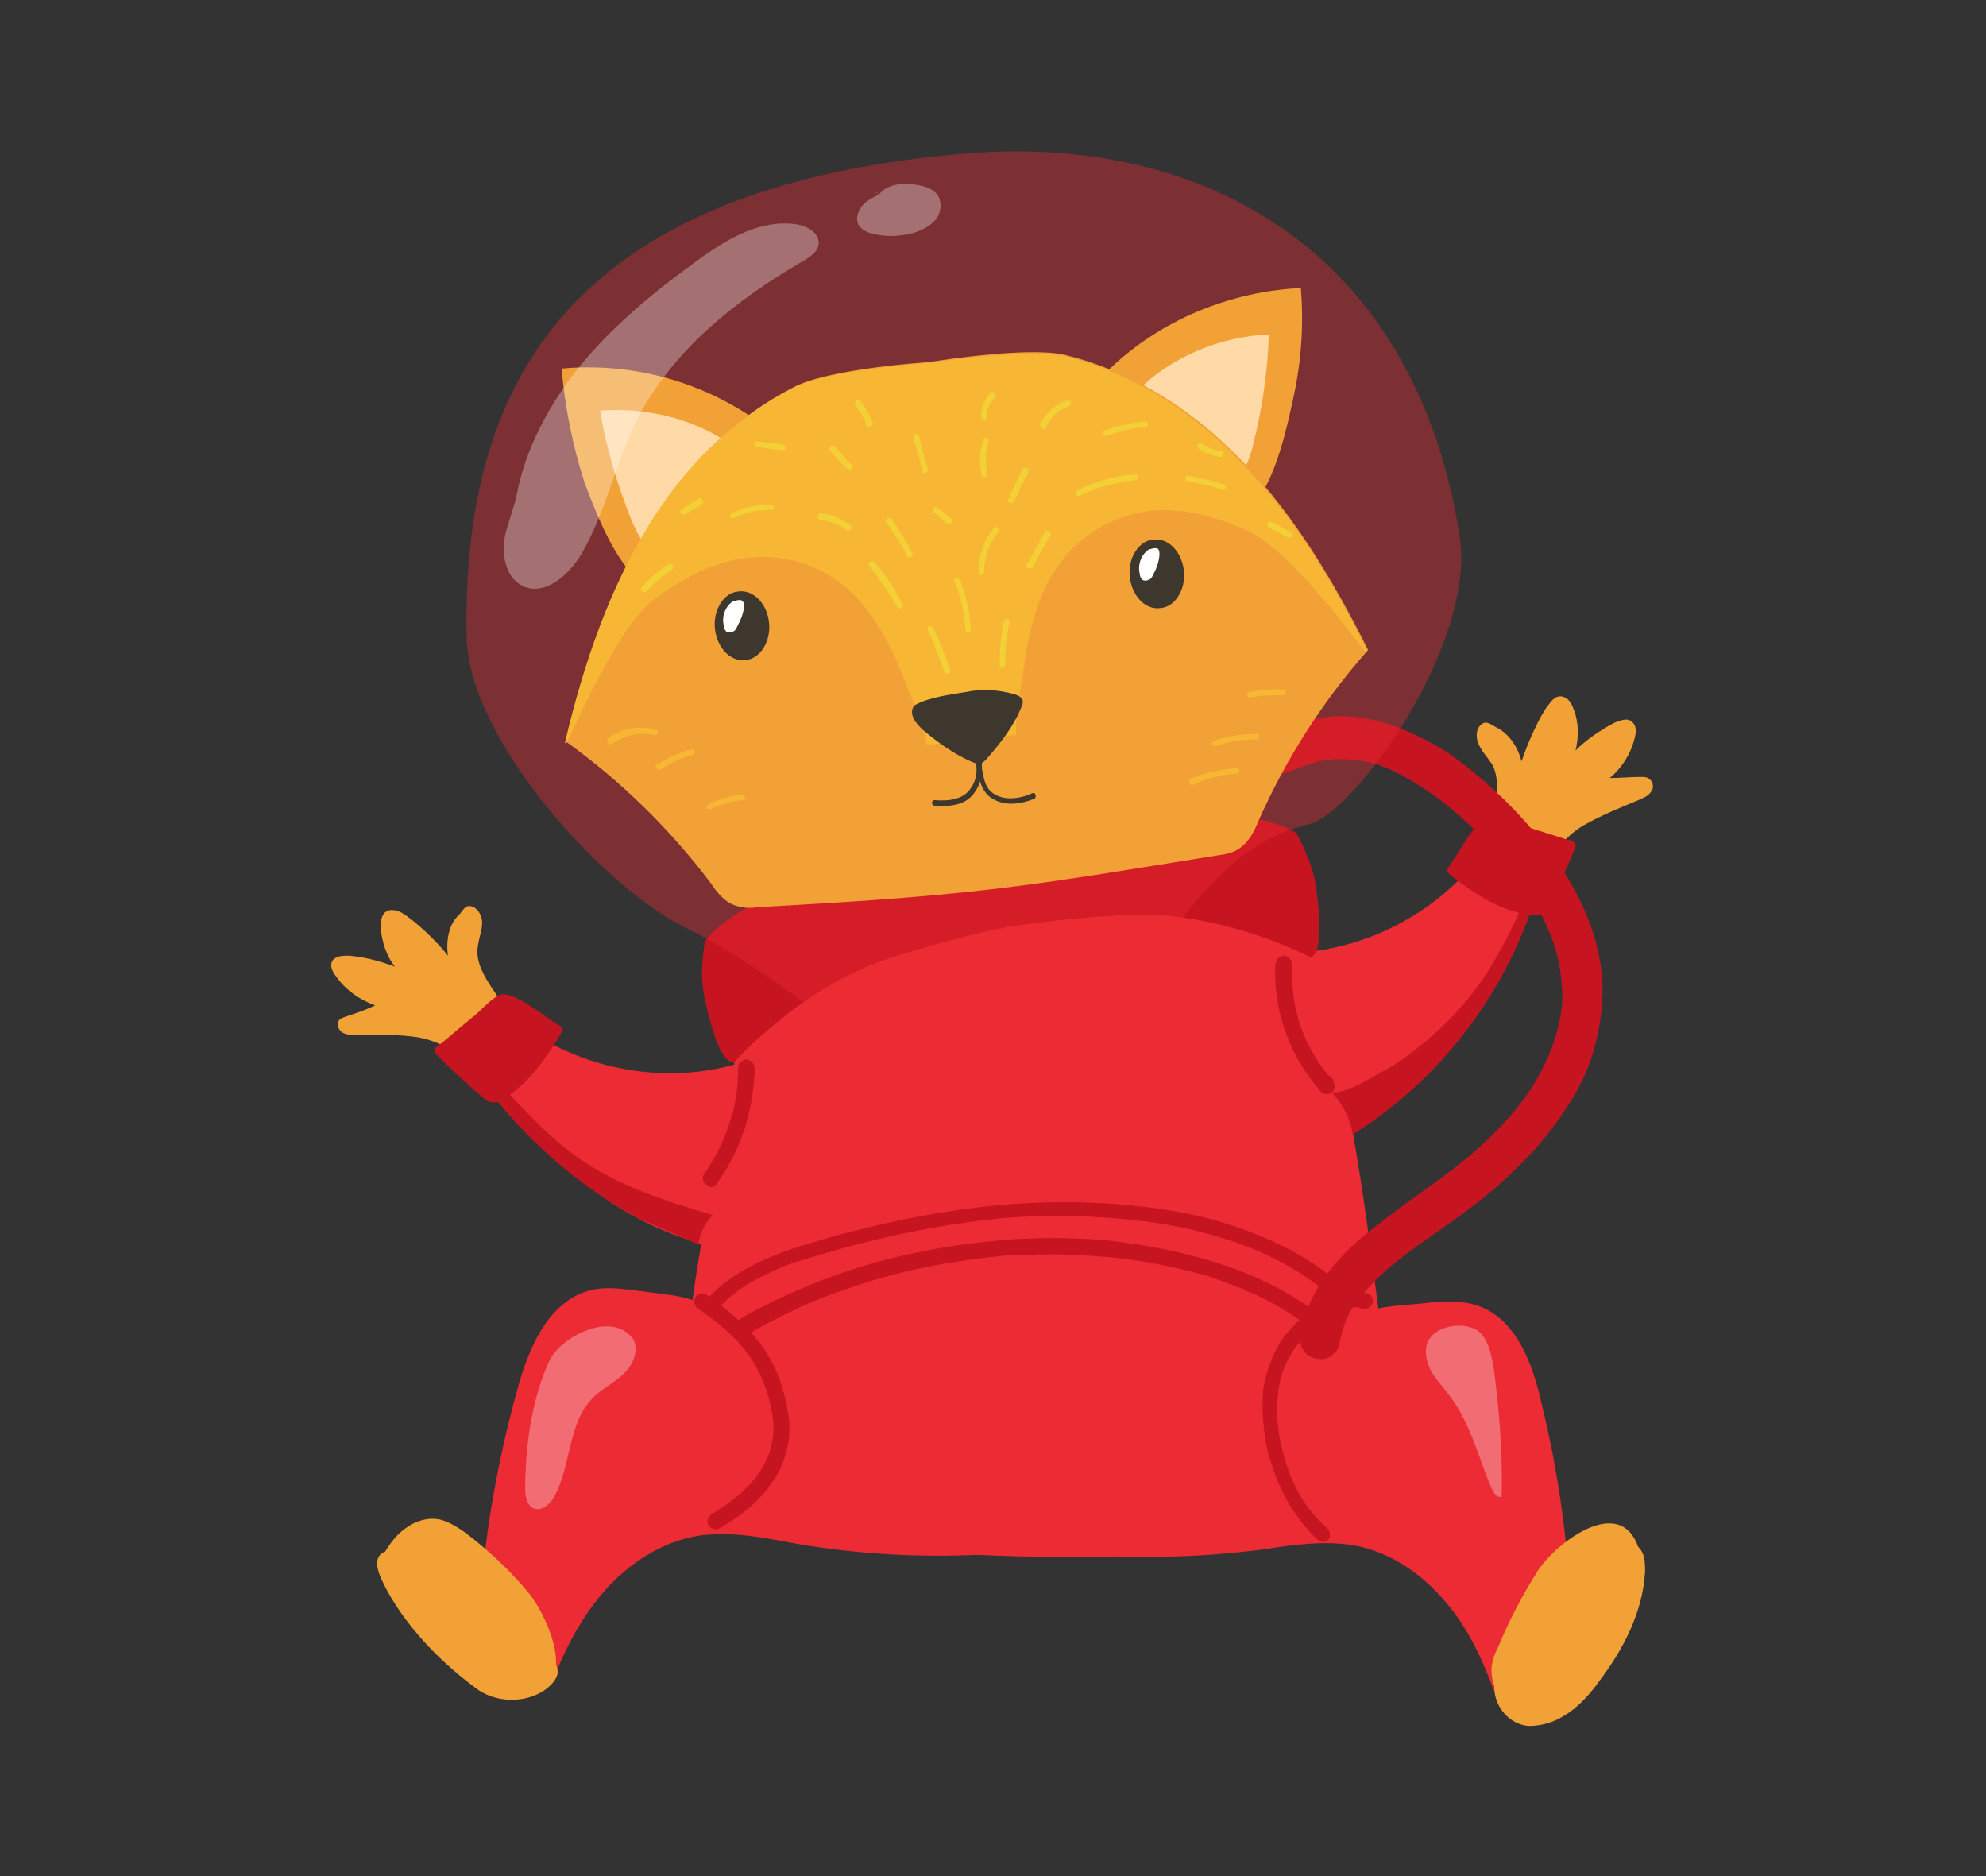 <?xml version="1.0" encoding="utf-8"?>
<!-- Generator: Adobe Illustrator 22.1.0, SVG Export Plug-In . SVG Version: 6.00 Build 0)  -->
<svg version="1.1" id="Layer_1" xmlns="http://www.w3.org/2000/svg" xmlns:xlink="http://www.w3.org/1999/xlink" x="0px" y="0px"
	 viewBox="0 0 180 170" style="enable-background:new 0 0 180 170;" xml:space="preserve">
<rect x="0" y="0" width="180" height="170" fill="#333333" stroke="none"/>
<style type="text/css">
	.st0{fill:#EC2B34;}
	.st1{fill:#F2A136;}
	.st2{fill:#C61421;}
	.st3{opacity:0.31;fill:#FFFFFF;}
	.st4{opacity:0.4;fill:#EC2B34;}
	.st5{fill:#FFD9A6;}
	.st6{fill:#F7B634;}
	.st7{fill:#3D372E;}
	.st8{fill:#FFFFFF;}
	.st9{fill:#F4D037;}
</style>
<g>
	<path class="st0" d="M62.8,135.1c2,6.9,57.1,8.5,60.7,1.3c1.2-2.4,1.8-5.1,2-7.7c0.3-3.7-0.2-7.4-0.7-11.1
		c-1.5-11.5-3-23.2-7.4-33.9c-0.4-1-0.8-2-1.6-2.7c-0.8-0.8-1.8-1.2-2.8-1.5c-3.9-1.2-8.1-1.1-12.1-1c-4.6,0.1-9.1,0.3-13.7,0.5
		c-3.4,0.2-6.8,0.5-10.1,1.1c-2.4,0.5-4.8,1.1-7.2,2c-2.4,0.9-2.5,1.1-2.5,3.6c0,4.1-0.4,8.1-1.1,12.2c-1.3,8-3.3,15.9-4,24.1
		C61.9,126.2,61.5,130.8,62.8,135.1z"/>
	<path class="st0" d="M58.1,117c-1.6-0.2-3.3-0.5-4.9,0c-3.5,1.1-5.2,5-6.2,8.5c-1.8,6.4-3,13-3.5,19.7c-0.1,1.1-0.1,2.2,0.6,3.1
		c0.4,0.4,0.9,0.7,1.4,1c1.6,0.8,3.2,1.7,4.8,2.5c1.2-3,2.8-5.9,5-8.2c2.2-2.3,5.2-4.1,8.4-4.5c2.7-0.3,5.4,0.2,8,0.7
		c6.1,1.1,12.4,1.4,18.6,1c-1.2,0.1-3.7-1.8-4.8-2.4c-1.6-0.9-3.1-1.8-4.5-2.8c-3.1-2.1-5.9-4.6-8.5-7.3c-2.6-2.7-4.5-5.6-6.8-8.5
		C63.8,117.4,61,117.4,58.1,117z"/>
	<path class="st0" d="M129,118.1c1.6-0.2,3.4-0.3,4.9,0.2c3.5,1.2,5,5.2,5.8,8.8c1.6,6.5,2.5,13.1,2.7,19.8c0,1.1,0,2.2-0.7,3
		c-0.4,0.4-0.9,0.7-1.4,0.9c-1.6,0.8-3.2,1.6-4.9,2.4c-1.1-3-2.5-6-4.7-8.4c-2.1-2.4-5-4.3-8.2-4.8c-2.7-0.4-5.4,0-8,0.4
		c-6.2,0.8-12.5,0.9-18.7,0.3c1.2,0.1,3.8-1.7,4.9-2.2c1.6-0.8,3.1-1.7,4.6-2.7c3.2-2,6.1-4.4,8.8-7c2.7-2.6,4.7-5.5,7.1-8.3
		C123.3,118.3,126.1,118.4,129,118.1z"/>
	<path class="st0" d="M60.9,111.8c-7.6-2.9-13.5-9.2-18.6-15.6c-0.2-0.3-0.5-0.6-0.5-1c-0.1-0.5,0.2-0.9,0.5-1.3
		c0.8-1.1,1.5-2.3,2.3-3.4c6.3,6.7,17.1,8.7,25.3,4.7c0.9,4.6,3,9.1,2.1,13.7C70.8,115.5,65.3,113.5,60.9,111.8z"/>
	<path class="st0" d="M126.4,99.6c6.5-5,10.3-12.7,13.4-20.3c0.1-0.3,0.3-0.7,0.2-1.1c-0.1-0.4-0.4-0.8-0.8-1.1
		c-1-0.9-2.1-1.8-3.1-2.7c-4.1,8.2-13.9,13.2-23,11.7c0.4,4.6-0.2,9.6,1.9,13.8C118,105.9,122.7,102.5,126.4,99.6z"/>
	<path class="st1" d="M46.7,153.6c-1.4-0.1-2.7-0.8-3.9-1.6c-2.8-1.9-5.3-4.5-7.2-7.3c-0.6-1-1.2-2.1-1-3.2c0.1-0.6,0.4-1.1,0.7-1.5
		c1-1.5,2.8-2.7,4.6-2.3c0.8,0.2,1.6,0.7,2.3,1.2c2.1,1.6,4,3.4,5.6,5.3C49.9,146.7,52.9,154,46.7,153.6z"/>
	<path class="st1" d="M148.7,141c0.3,1.4-0.1,2.9-0.5,4.2c-1.1,3.2-2.9,6.3-5.2,8.8c-0.8,0.9-1.7,1.7-2.8,1.8
		c-0.6,0.1-1.1-0.1-1.6-0.3c-1.7-0.6-3.3-2-3.4-3.8c-0.1-0.9,0.2-1.7,0.6-2.5c1-2.4,2.2-4.7,3.6-6.9
		C141.1,139.7,147.4,134.9,148.7,141z"/>
	<path class="st2" d="M117.5,75.5c0,0-3.5-2.8-17.6-2c-3.4,0.2-6.9,0.7-10.2,1.4c-3.3,0.5-6.8,1.2-10,2.3
		c-13.5,4.2-15.8,8.1-15.8,8.1s-0.6,2.9,0,5.3c1.4,6.6,2.7,5.6,2.7,5.6s6-6.8,14.1-9.4c3.8-1.2,7.4-2.2,10.6-2.8
		c3.3-0.5,6.9-0.9,10.9-1.1c8.5-0.4,16.5,3.8,16.5,3.8s1.5,0.5,0.6-6.2C119,78.1,117.5,75.5,117.5,75.5z"/>
	<path class="st1" d="M37.9,94c-1.8-0.3-3.7-0.2-5.5-0.2c-0.4,0-0.9,0-1.3-0.2c-0.4-0.2-0.6-0.7-0.4-1.1c0.1-0.2,0.4-0.3,0.7-0.4
		c0.9-0.3,1.8-0.6,2.6-1c-1.4-0.5-2.7-1.4-3.6-2.7c-0.3-0.4-0.5-0.9-0.3-1.3c0.3-0.5,1-0.5,1.5-0.5c1.4,0.1,2.9,0.5,4.2,1
		c-0.8-1-1.2-2.3-1.3-3.6c0-0.6,0.1-1.3,0.7-1.5c0.4-0.1,0.8,0,1.2,0.2c1.2,0.7,3.2,2.6,4.2,3.9c-0.2-1.4,0.1-2.9,1-3.7
		c0.3-0.3,0.5-0.8,0.9-0.8c0.7,0,1.2,0.8,1.2,1.5c0,0.7-0.3,1.4-0.4,2.2c-0.2,1.4,0.6,2.7,1.4,3.9c0.8,1.2,1.7,2.3,2,3.7
		c0.5,2.2-1.2,4.1-3.3,3.2C41.6,95.7,40.2,94.4,37.9,94z"/>
	<path class="st1" d="M143.5,74.8c1.6-0.9,3.3-1.6,5-2.3c0.4-0.2,0.8-0.3,1.1-0.7c0.3-0.3,0.3-0.9-0.1-1.2c-0.2-0.2-0.5-0.2-0.8-0.2
		c-0.9,0-1.9,0.1-2.8,0.1c1.2-1,2-2.4,2.3-3.8c0.1-0.5,0.1-1-0.3-1.3c-0.4-0.4-1.1-0.1-1.6,0.1c-1.3,0.7-2.5,1.5-3.5,2.5
		c0.3-1.2,0.3-2.6-0.2-3.8c-0.2-0.6-0.6-1.1-1.2-1.1c-0.4,0-0.7,0.3-1,0.7c-0.9,1.1-2,3.7-2.5,5.2c-0.3-1.3-1.2-2.6-2.3-3.1
		c-0.4-0.2-0.7-0.5-1.1-0.4c-0.7,0.3-0.8,1.2-0.5,1.9c0.3,0.7,0.8,1.2,1.2,1.8c0.7,1.2,0.5,2.8,0.2,4.1c-0.3,1.4-0.7,2.8-0.5,4.2
		c0.4,2.2,2.6,3.4,4.3,1.7C140.7,77.7,141.5,76,143.5,74.8z"/>
	<path class="st2" d="M138.1,81.3c0.3,0.2,0.6,0.3,0.9,0.5c-2.8,8.6-8.7,16.2-16.4,21c-0.2-1.4-0.9-2.8-1.9-3.8
		c1.5,0,3.3-1.2,4.6-1.9c1.5-0.8,2.8-1.8,4.1-2.9c2.6-2.2,4.8-4.8,6.4-7.8C136.1,86,138.4,81.5,138.1,81.3z"/>
	<path class="st2" d="M131.4,78.4c-0.1,0.2-0.3,0.3-0.2,0.5c0,0.2,0.3,0.4,0.5,0.6c2,1.5,4.2,3,6.9,3.4c0.3,0,0.6,0.1,0.9,0
		c0.4-0.1,0.7-0.5,0.9-0.9c0.8-1.6,1.6-3.3,2.3-5c0.1-0.2,0.2-0.4,0-0.6c-0.1-0.2-0.4-0.3-0.6-0.3c-1.3-0.4-2.5-0.8-3.8-1.2
		c-0.8-0.3-2.4-1.1-3.3-0.9C133.6,74.4,132.2,77.4,131.4,78.4z"/>
	<path class="st2" d="M63.3,112.8c0.1-1,0.6-2,1.3-2.7c-4.4-1.3-8.8-2.7-12.5-5.4c-2.9-2.1-5.2-4.8-7.6-7.4
		c-0.2-0.2-0.5-0.5-0.8-0.6c-1.2-0.3-0.6,1-0.2,1.4c0.4,0.5,1,0.9,1.4,1.5c1.2,1.4,2.4,2.8,3.8,4.1c2.7,2.6,5.7,4.8,9,6.6
		C58.2,110.6,63.3,112.7,63.3,112.8z"/>
	<path class="st2" d="M50.5,92.8c0.2,0.1,0.4,0.2,0.4,0.4c0.1,0.2-0.1,0.5-0.2,0.7c-1.3,2.1-2.8,4.3-5.1,5.7
		c-0.3,0.2-0.5,0.3-0.8,0.3c-0.5,0-0.8-0.2-1.1-0.5c-1.4-1.2-2.7-2.4-4-3.7c-0.1-0.1-0.3-0.3-0.3-0.5c0-0.2,0.2-0.4,0.4-0.5
		c1-0.8,2-1.7,3-2.5c0.7-0.5,1.8-1.9,2.7-2.1C46.9,90,49.4,92.2,50.5,92.8z"/>
	<path class="st1" d="M135.5,152.3c0.2-1,0.7-1.9,1.3-2.7c2.4-3.6,5.7-6.6,9.3-9.2c0.5-0.3,1-0.7,1.6-0.6c0.6,0.1,1,0.5,1.2,1
		c0.2,0.5,0.2,1.1,0.2,1.6c-0.2,3.7-2,7.1-4.2,10c-1.5,2.1-3.6,4-6.3,4C136.6,156.3,135.1,154.2,135.5,152.3z"/>
	<path class="st1" d="M34.3,142.4c0.2,0.7,2.3,5.8,9,10.7c2,1.4,5.1,1.2,6.7-0.5c0.2-0.2,0.4-0.5,0.5-0.8c0.1-0.3,0-0.7-0.1-1
		c-0.8-2.4-2.8-4.2-4.8-5.7c-1.9-1.5-3.9-2.9-6.2-3.8C37.9,140.7,33.4,139.3,34.3,142.4z"/>
	<g>
		<path class="st2" d="M65.2,118.5c1.2-1.4,2.7-2.3,4.4-3.1c0.8-0.4,1.5-0.7,2.4-1c1-0.3,2-0.6,3-0.9c4.1-1.2,8.2-2.1,12.4-2.7
			c4-0.6,8.1-0.8,12.2-0.5c3.7,0.2,7.3,0.7,10.9,1.8c3.4,1,6.8,2.6,9.6,4.9c0.3,0.3,0.7,0.6,1,0.9c0.3,0.3,0.8,0.3,1,0
			c0.3-0.3,0.3-0.8,0-1c-2.8-2.6-6.2-4.4-9.7-5.6c-3.6-1.3-7.5-1.9-11.3-2.2c-4.1-0.3-8.3-0.2-12.4,0.3c-4.3,0.5-8.5,1.4-12.7,2.5
			c-2,0.6-4,1.1-5.9,1.9c-1.8,0.7-3.6,1.7-5.1,3c-0.3,0.3-0.6,0.6-0.9,0.9c-0.3,0.3-0.3,0.7,0,1C64.4,118.8,65,118.8,65.2,118.5
			L65.2,118.5z"/>
	</g>
	<g>
		<path class="st2" d="M67.3,121.2c1.6-1,3.2-1.8,4.9-2.6c1.7-0.8,3.3-1.4,5.1-2c3.5-1.2,7.2-2,10.9-2.5c0.8-0.1,1.7-0.2,2.6-0.3
			c0.9-0.1,1.8-0.1,2.8-0.1c1.8-0.1,3.6,0,5.4,0.1c3.4,0.2,6.7,0.8,10,1.7c0.8,0.2,1.5,0.5,2.3,0.8c0.4,0.1,0.7,0.3,1.1,0.4
			c0.1,0,0.2,0.1,0.3,0.1c0,0,0.1,0,0.1,0.1c0.1,0-0.1,0,0,0c0.2,0.1,0.4,0.2,0.5,0.2c1.4,0.6,2.7,1.3,4,2.2
			c0.3,0.2,0.6,0.4,0.9,0.6c0.3,0.2,0.8,0.1,1-0.3c0.2-0.4,0.1-0.8-0.3-1c-2.6-1.8-5.5-3.2-8.4-4.1c-3.3-1.1-6.7-1.7-10.1-2.1
			c-3.6-0.3-7.3-0.3-10.9,0.1c-3.8,0.4-7.5,1.1-11.2,2.2c-3.6,1.1-7.2,2.6-10.5,4.4c-0.4,0.2-0.8,0.5-1.2,0.7
			c-0.3,0.2-0.5,0.7-0.3,1C66.5,121.3,66.9,121.4,67.3,121.2L67.3,121.2z"/>
	</g>
	<g>
		<path class="st2" d="M63.3,118.6c1.7,1.2,3.5,2.6,4.7,4.4c1.6,2.3,2.1,5.2,2.1,6.3c0,1.1-0.2,2.1-0.7,3.1c-1,2.1-2.9,3.6-4.9,4.8
			c-0.3,0.2-0.5,0.7-0.3,1c0.2,0.3,0.7,0.5,1,0.3c2.1-1.2,4.1-2.8,5.3-5c0.8-1.5,1.2-3.2,1-5c-0.3-2.2-1-4.4-2.2-6.2
			c-1.4-2-3.3-3.6-5.3-5c-0.3-0.2-0.8-0.1-1,0.3C62.8,118,63,118.4,63.3,118.6L63.3,118.6z"/>
	</g>
	<g>
		<path class="st2" d="M120.3,138.5c-1.7-1.5-2.9-3.4-3.6-5.5c-0.7-2-1.1-4.2-0.9-6.3c0.1-1.7,0.6-3.1,1.4-4.3
			c0.7-1,1.5-1.9,2.5-2.7c0.6-0.5,1.2-0.8,2.1-1.1c0.4-0.1,0.9-0.2,1.4-0.1c0.1,0,0.2,0.1,0.3,0.1c0.4,0.1,0.8-0.2,0.9-0.5
			c0.1-0.4-0.1-0.8-0.5-0.9c-0.8-0.3-1.8-0.2-2.6,0.1c-0.7,0.2-1.4,0.5-1.9,0.9c-1.1,0.8-2.1,1.8-3,2.9c-1,1.4-1.6,3-1.9,4.7
			c-0.1,1-0.1,2,0,3.1c0.1,1.2,0.3,2.5,0.7,3.6c0.8,2.7,2.2,5.1,4.2,7c0.3,0.3,0.8,0.3,1,0C120.6,139.3,120.6,138.8,120.3,138.5
			L120.3,138.5z"/>
	</g>
	<g>
		<path class="st2" d="M65,107.2c1.7-2.4,2.8-5.1,3.2-8c0.1-0.8,0.2-1.6,0.2-2.4c0-0.4-0.3-0.7-0.7-0.8c-0.4,0-0.8,0.3-0.8,0.7
			c0,1.8-0.2,3.4-0.8,5.1c-0.5,1.6-1.3,3.2-2.3,4.6c-0.2,0.3-0.1,0.8,0.3,1C64.4,107.7,64.8,107.6,65,107.2L65,107.2z"/>
	</g>
	<g>
		<path class="st2" d="M115.6,87.3c-0.2,3.2,0.7,6.6,2.4,9.3c0.5,0.8,1.1,1.6,1.7,2.3c0.2,0.3,0.7,0.3,1,0.1
			c0.3-0.2,0.3-0.6,0.2-0.9c0-0.1-0.1-0.2-0.1-0.3c-0.2-0.4-0.7-0.5-1-0.3c-0.4,0.2-0.4,0.6-0.3,1c0,0.1,0.1,0.2,0.1,0.3
			c0.4-0.3,0.8-0.6,1.2-0.9c-2-2.2-3.3-5-3.6-8c-0.1-0.8-0.1-1.7-0.1-2.5c0-0.4-0.3-0.7-0.7-0.8C116,86.6,115.7,86.9,115.6,87.3
			L115.6,87.3z"/>
	</g>
	<path class="st3" d="M47.6,134.9c0,0.6,0.1,1.3,0.6,1.7c0.8,0.5,1.7-0.3,2.1-1.1c1.5-2.9,1.2-6.7,3.5-8.9c0.9-0.9,2.1-1.4,2.9-2.3
		c0.9-0.9,1.3-2.5,0.4-3.3c-2.1-2.1-6.4,0.3-7.3,2.3C48.2,126.7,47.6,131.1,47.6,134.9z"/>
	<path class="st3" d="M129.3,121.9c-0.2,0.9,0.1,1.8,0.5,2.5c0.5,0.8,1.1,1.4,1.6,2.1c1.9,2.5,2.6,5.6,3.8,8.4
		c0.2,0.4,0.5,0.9,0.9,0.7c0.1-3.8-0.2-7.7-0.7-11.5c-0.2-1.2-0.4-2.4-1.2-3.3C133,119.6,129.8,120,129.3,121.9z"/>
	<g>
		<g>
			<path class="st2" d="M109.1,71.1c0.9,0.2,1.7,0.3,2.6,0.2c1.2-0.1,2.4-0.4,3.5-0.8c3.3-1.1,4-1.7,6.1-1.7c2.5-0.1,4.6,0.7,6.7,2
				c2.8,1.6,5.5,4.1,7.6,6.4c1.5,1.6,2.9,3.4,4.1,5.7c1.5,2.9,1.9,5.2,1.9,7.8c-0.1,1.7-0.7,4.2-2.1,6.7c-0.9,1.7-2,3.1-3.7,4.9
				c-3.5,3.6-6.6,5.3-10.3,8.2c-2.3,1.7-4.5,3.6-6,6.1c-0.8,1.3-1.4,2.8-1.6,4.3c-0.1,0.5-0.1,1,0.2,1.4c0.2,0.4,0.7,0.7,1.1,0.8
				c0.5,0.1,1,0.1,1.4-0.2c0.4-0.3,0.8-0.7,0.8-1.1c0.1-0.7,0.3-1.3,0.5-1.9c0.6-1.5,1.3-2.4,2.4-3.5c2.3-2.4,4.5-3.7,7.7-6
				c2.2-1.6,4.3-3.3,6.2-5.3c1.9-1.9,3.5-4.1,4.8-6.4c1.3-2.4,2-5,2.2-7.8c0.4-5.1-1.9-10-4.9-14c-1.6-2-3.3-3.9-5.2-5.6
				c-1.9-1.7-4-3.4-6.4-4.5c-2.4-1.2-5-2-7.7-1.9c-1.4,0.1-2.7,0.4-4,0.8c-1.1,0.4-2.1,0.8-3.2,1.1c-1.4,0.5-2.6,0.8-3.9,0.5
				c-1-0.2-2.1,0.4-2.3,1.4C107.6,69.8,108.1,70.9,109.1,71.1L109.1,71.1z"/>
		</g>
		<path class="st4" d="M132.3,48.6c1.5,9.8-9.6,25.2-13.7,26.1c-13.7,3.1-17.1,25-28,25.3c-10.5,0.2-14.4-9-28.6-16
			c-7.4-3.7-19.5-17-19.7-26.2c-0.5-23.2,9.5-40.6,44.2-43.8C108.5,11.8,128.2,22.3,132.3,48.6z"/>
		<path class="st1" d="M50.9,33.4c6.4-0.6,12.9,1.2,18.1,5c0.8,0.6-1.9,6.2-2.3,6.9c-1.2,2.2-2.7,4.3-4.6,6
			c-1.7,1.6-3.3,2.6-5.1,0.4c-1.8-2.2-3-5.3-4-7.9C51.9,40.4,51.2,36.9,50.9,33.4z"/>
		<path class="st5" d="M57.1,46.8c-1.2-3.1-2.2-6.3-2.7-9.6c4.4-0.3,8.9,0.8,12.4,3.5c0.2,0.1,0.3,0.3,0.4,0.5c0,0.2,0,0.3-0.1,0.5
			c-0.7,2-1.4,4.1-3,5.5c-0.7,0.6-1.6,1.1-2.4,1.5c-0.8,0.4-1.7,1.1-2.5,1.3c-0.7,0.2-0.7-0.2-0.9-0.8
			C57.8,48.4,57.4,47.6,57.1,46.8z"/>
		<path class="st1" d="M117.9,26.1c-6.4,0.3-12.7,2.9-17.3,7.3c-0.7,0.7,2.7,5.9,3.2,6.5c1.5,2,3.3,3.9,5.3,5.3
			c1.9,1.4,3.6,2.1,5.1-0.2c1.5-2.4,2.3-5.6,2.9-8.4C117.9,33.2,118.2,29.7,117.9,26.1z"/>
		<path class="st5" d="M113.6,40.2c0.8-3.2,1.3-6.5,1.4-9.9c-4.4,0.2-8.8,2-11.9,5.1c-0.1,0.1-0.3,0.3-0.3,0.5
			c0,0.2,0.1,0.3,0.1,0.5c0.9,1.9,2,3.9,3.7,5.1c0.8,0.5,1.7,0.9,2.6,1.2c0.8,0.3,1.8,0.9,2.7,1c0.7,0.1,0.7-0.3,0.8-0.9
			C113.1,41.9,113.4,41.1,113.6,40.2z"/>
		<path class="st1" d="M111.5,40.7c-4.1-4-9.2-7.1-14.8-8.5c-2.2-0.6-7.2-0.2-12.5,0.6c-5.3,0.4-10.3,1.2-12.3,2.3
			c-5.1,2.6-9.4,6.8-12.5,11.6c-4,6.2-6.4,13.3-8.1,20.5c5,3.6,9.4,7.9,13.1,12.8c0.6,0.9,1.3,1.8,2.4,2.1c0.6,0.2,1.3,0.2,2,0.1
			c7-0.4,14-0.8,20.9-1.6c6.9-0.8,13.8-2,20.7-3.1c0.7-0.1,1.3-0.2,1.9-0.6c0.9-0.6,1.4-1.6,1.8-2.6c2.5-5.6,5.8-10.8,9.9-15.4
			C120.7,52.3,116.8,45.8,111.5,40.7z"/>
		<path class="st6" d="M86.6,35.4c-0.2-1.1-0.2-2-0.3-2.8c-0.7,0.1-1.5,0.2-2.2,0.3c-5.3,0.4-10.3,1.2-12.3,2.3
			c-5.1,2.6-9.4,6.8-12.5,11.6c-4,6.2-6.4,13.3-8.1,20.5c0,0,0,0,0.1,0.1c1.2-2.4,4.8-10.7,8-13.1c4.7-3.5,8.7-4.4,12.6-3.5
			c4.1,1,7.5,4,10.1,10.9c0.8,2.1,1.6,3.5,2,5.8c1.7-0.3,4.7-0.2,6.4-0.1C89.9,56.7,88.7,45.7,86.6,35.4z"/>
		<path class="st6" d="M82.3,35.9c0-1.1-0.2-2-0.4-2.8c0.7-0.1,1.5-0.1,2.2-0.2c5.3-0.8,10.3-1.1,12.5-0.6
			c5.6,1.4,10.7,4.5,14.8,8.5c5.3,5.1,9.2,11.5,12.5,18.2c0,0,0,0-0.1,0.1c-1.7-2.1-7-9.3-10.7-11c-5.3-2.4-9.5-2.4-13-0.5
			c-3.7,1.9-6.4,5.6-7.3,12.9c-0.3,2.2-0.8,3.7-0.7,6.1c-1.7,0.1-4.5,1-6.1,1.5C84.1,57.5,82.6,46.4,82.3,35.9z"/>
		<g>
			<path class="st7" d="M69.7,56.4c0.2,1.7-0.8,3.3-2.1,3.4c-1.4,0.2-2.6-1.1-2.8-2.8c-0.2-1.7,0.8-3.3,2.1-3.4
				C68.2,53.4,69.5,54.6,69.7,56.4z"/>
			<path class="st8" d="M67.2,54.4c-0.2-0.1-0.8,0.1-0.8,0.1c-0.7,0.5-1,1.4-0.8,2.2c0,0.2,0.1,0.4,0.2,0.5c0.2,0.2,0.5,0.1,0.7,0
				c0.2-0.1,0.3-0.4,0.4-0.6C67.3,55.9,67.7,54.6,67.2,54.4z"/>
		</g>
		<g>
			<path class="st7" d="M107.3,51.7c0.2,1.7-0.8,3.3-2.1,3.4c-1.4,0.2-2.6-1.1-2.8-2.8c-0.2-1.7,0.8-3.3,2.1-3.4
				C105.9,48.7,107.1,50,107.3,51.7z"/>
			<path class="st8" d="M104.9,49.7c-0.2-0.1-0.8,0.1-0.8,0.1c-0.7,0.5-1,1.4-0.8,2.2c0,0.2,0.1,0.4,0.2,0.5c0.2,0.2,0.5,0.1,0.7,0
				c0.2-0.1,0.3-0.4,0.4-0.6C105,51.2,105.3,49.9,104.9,49.7z"/>
		</g>
		<path class="st7" d="M83.5,63.6c-0.2,0.1-0.4,0.2-0.6,0.3c-0.3,0.3-0.3,0.8-0.1,1.2c0.2,0.4,0.5,0.7,0.8,1
			c1.3,1.1,2.8,2.2,4.4,2.9c0.3,0.1,0.6,0.3,0.9,0.2c0.2-0.1,0.4-0.3,0.5-0.4c1.3-1.5,2.5-3,3.2-4.8c0.1-0.2,0.1-0.3,0.1-0.5
			c-0.1-0.3-0.4-0.5-0.8-0.6c-1.4-0.4-2.9-0.5-4.3-0.2C86.3,62.9,84.9,63.1,83.5,63.6z"/>
		<g>
			<path class="st7" d="M88.2,67.5c0.3,1.3,0.6,2.8-0.2,3.9c-0.7,1.1-2.1,1.2-3.3,1.1c-0.3,0-0.3,0.5,0,0.5c1.4,0.1,2.9,0,3.7-1.3
				c0.9-1.3,0.6-3,0.3-4.4C88.6,67.1,88.1,67.2,88.2,67.5L88.2,67.5z"/>
		</g>
		<g>
			<path class="st7" d="M88.2,68c0.2,0.8,0.3,1.6,0.5,2.4c0.2,0.7,0.4,1.3,1,1.8c1.2,0.9,2.7,0.7,4,0.2c0.3-0.1,0.2-0.7-0.2-0.5
				c-1.1,0.5-2.6,0.7-3.6-0.1c-0.5-0.4-0.7-1-0.8-1.7c-0.2-0.7-0.3-1.5-0.5-2.2C88.6,67.5,88.1,67.7,88.2,68L88.2,68z"/>
		</g>
		<path class="st3" d="M46,47.7c-0.7,2-0.4,4.7,1.6,5.5c2,0.7,4-1.2,5.1-3c2.2-3.8,3.1-8.3,5.1-12.3c3.2-6.2,8.9-10.7,14.9-14.2
			c0.7-0.4,1.5-0.9,1.5-1.7c0-1-1.2-1.6-2.2-1.7c-3.4-0.4-6.5,1.6-9.2,3.6c-4,2.9-7.9,6.2-10.9,10.1c-3,4-5.2,8.7-5.4,13.7
			c0.1-0.9,0.2-1.7,0.3-2.6L46,47.7z"/>
		<path class="st3" d="M79.7,17.6c-0.6,0.3-1.2,0.6-1.6,1.1c-0.4,0.5-0.6,1.3-0.2,1.8c0.3,0.4,0.8,0.6,1.3,0.7
			c1.2,0.3,2.5,0.2,3.6-0.1c0.7-0.2,1.5-0.6,2-1.2c0.5-0.6,0.6-1.5,0.2-2.2c-0.5-0.7-1.4-0.9-2.3-1C81.6,16.6,80.4,16.7,79.7,17.6
			c-0.1-0.1-0.3-0.2-0.4-0.2L79.7,17.6z"/>
		<g>
			<path class="st9" d="M66.6,46.9c1-0.5,2.2-0.7,3.3-0.7c0.3,0,0.3-0.5,0-0.5c-1.3,0-2.5,0.3-3.6,0.8c-0.1,0.1-0.2,0.3-0.1,0.4
				C66.4,46.9,66.5,47,66.6,46.9L66.6,46.9z"/>
		</g>
		<g>
			<path class="st9" d="M74.4,47.1c0.8,0.1,1.6,0.4,2.3,0.9c0.1,0.1,0.3,0.1,0.4,0c0.1-0.1,0.1-0.3,0-0.4c-0.8-0.6-1.7-1-2.7-1.1
				c-0.1,0-0.3,0.1-0.3,0.3C74.1,47,74.2,47.1,74.4,47.1L74.4,47.1z"/>
		</g>
		<g>
			<path class="st9" d="M78.8,51.3c0.9,1.2,1.8,2.4,2.5,3.7c0.2,0.3,0.6,0,0.5-0.3c-0.7-1.3-1.5-2.6-2.5-3.7
				c-0.1-0.1-0.2-0.2-0.4-0.1C78.7,51,78.7,51.2,78.8,51.3L78.8,51.3z"/>
		</g>
		<g>
			<path class="st9" d="M80.3,47.3c0.7,1,1.4,2,1.9,3.1c0.2,0.3,0.6,0,0.5-0.3c-0.6-1.1-1.2-2.1-1.9-3.1
				C80.6,46.8,80.1,47.1,80.3,47.3L80.3,47.3z"/>
		</g>
		<g>
			<path class="st9" d="M75.2,40.8c0.5,0.6,1,1.2,1.6,1.7c0.1,0.1,0.3,0.1,0.4,0c0.1-0.1,0.1-0.3,0-0.4c-0.3-0.2-0.6-0.5-0.8-0.8
				c-0.3-0.3-0.5-0.5-0.7-0.8c-0.1-0.1-0.2-0.2-0.4-0.1C75.2,40.5,75.1,40.7,75.2,40.8L75.2,40.8z"/>
		</g>
		<g>
			<path class="st9" d="M68.6,40.5c0.8,0.1,1.5,0.2,2.3,0.3c0.1,0,0.3,0,0.3-0.2c0-0.1-0.1-0.3-0.2-0.3c-0.8-0.1-1.5-0.2-2.3-0.3
				c-0.1,0-0.3,0-0.3,0.2C68.4,40.3,68.4,40.5,68.6,40.5L68.6,40.5z"/>
		</g>
		<g>
			<path class="st9" d="M58.6,53.6c0.7-0.8,1.5-1.4,2.3-2c0.3-0.2,0-0.6-0.3-0.5c-0.9,0.6-1.7,1.3-2.4,2.1
				C57.9,53.5,58.3,53.8,58.6,53.6L58.6,53.6z"/>
		</g>
		<g>
			<path class="st9" d="M62.1,46.6c0.5-0.3,1-0.6,1.5-0.9c0.1-0.1,0.2-0.3,0.1-0.4c-0.1-0.1-0.2-0.2-0.4-0.1c-0.5,0.3-1,0.6-1.5,0.9
				c-0.1,0.1-0.2,0.3-0.1,0.4C61.8,46.6,62,46.7,62.1,46.6L62.1,46.6z"/>
		</g>
		<g>
			<path class="st9" d="M84.6,46.4c0.4,0.3,0.8,0.7,1.2,1c0.1,0.1,0.3,0.1,0.4,0c0.1-0.1,0.1-0.3,0-0.4c-0.4-0.3-0.8-0.7-1.2-1
				c-0.1-0.1-0.3-0.1-0.4,0C84.5,46.1,84.5,46.3,84.6,46.4L84.6,46.4z"/>
		</g>
		<g>
			<path class="st9" d="M86.5,52.7c0.6,1.4,0.9,2.9,1,4.4c0,0.3,0.6,0.3,0.5,0c-0.1-1.6-0.4-3.1-1-4.6
				C86.9,52.3,86.3,52.4,86.5,52.7L86.5,52.7z"/>
		</g>
		<g>
			<path class="st9" d="M84.1,57.1c0.6,1.2,1,2.5,1.5,3.8c0.1,0.3,0.6,0.2,0.5-0.2c-0.4-1.3-0.9-2.5-1.5-3.8
				c-0.1-0.1-0.2-0.2-0.3-0.2C84.1,56.8,84,57,84.1,57.1L84.1,57.1z"/>
		</g>
		<g>
			<path class="st9" d="M91.1,60.3c0-1.3,0.1-2.6,0.4-3.9c0.1-0.3-0.4-0.5-0.5-0.1c-0.3,1.3-0.4,2.7-0.4,4
				C90.5,60.6,91.1,60.6,91.1,60.3L91.1,60.3z"/>
		</g>
		<g>
			<path class="st9" d="M89.2,51.8c0-1.3,0.4-2.6,1.3-3.6c0.2-0.3-0.2-0.6-0.4-0.4c-0.9,1.1-1.4,2.5-1.4,4
				C88.7,52.2,89.2,52.2,89.2,51.8L89.2,51.8z"/>
		</g>
		<g>
			<path class="st9" d="M93.6,51.4c0.5-1,1-1.9,1.6-2.9c0.2-0.3-0.3-0.6-0.5-0.3c-0.5,1-1,1.9-1.6,2.9
				C92.9,51.5,93.4,51.7,93.6,51.4L93.6,51.4z"/>
		</g>
		<g>
			<path class="st9" d="M97.9,44.9c1.6-0.8,3.3-1.2,5-1.4c0.3,0,0.3-0.6,0-0.5c-1.8,0.1-3.6,0.6-5.2,1.4
				C97.3,44.6,97.6,45.1,97.9,44.9L97.9,44.9z"/>
		</g>
		<g>
			<path class="st9" d="M91.9,45.5c0.4-0.9,0.8-1.8,1.3-2.7c0.2-0.3-0.3-0.6-0.5-0.3c-0.5,0.9-0.9,1.8-1.3,2.7
				c-0.1,0.1,0,0.3,0.1,0.4C91.6,45.6,91.8,45.6,91.9,45.5L91.9,45.5z"/>
		</g>
		<g>
			<path class="st9" d="M89.5,42.9c-0.2-1-0.2-1.9,0.1-2.9c0.1-0.3-0.4-0.5-0.5-0.1c-0.3,1-0.4,2.1-0.1,3.2
				C89,43.4,89.6,43.2,89.5,42.9L89.5,42.9z"/>
		</g>
		<g>
			<path class="st9" d="M84.1,42.5c-0.3-1-0.6-2-0.8-3c-0.1-0.3-0.6-0.2-0.5,0.2c0.3,1,0.6,2,0.8,3C83.6,43,84.1,42.9,84.1,42.5
				L84.1,42.5z"/>
		</g>
		<g>
			<path class="st9" d="M79.1,38.3c-0.3-0.7-0.6-1.3-1.1-1.9c-0.1-0.1-0.2-0.2-0.4-0.1c-0.1,0.1-0.2,0.3-0.1,0.4
				c0.4,0.5,0.8,1.1,1,1.8c0.1,0.1,0.2,0.2,0.3,0.2C79.1,38.5,79.2,38.4,79.1,38.3L79.1,38.3z"/>
		</g>
		<g>
			<path class="st9" d="M89.4,37.8c0-0.7,0.3-1.3,0.8-1.8c0.1-0.1,0.1-0.3,0-0.4c-0.1-0.1-0.3-0.1-0.4,0c-0.6,0.6-0.9,1.4-0.9,2.2
				c0,0.1,0.1,0.3,0.3,0.3C89.3,38.1,89.4,37.9,89.4,37.8L89.4,37.8z"/>
		</g>
		<g>
			<path class="st9" d="M94.8,38.7c0.4-0.9,1.2-1.6,2.1-1.9c0.3-0.1,0.2-0.6-0.2-0.5c-1,0.3-1.9,1.1-2.4,2.1c-0.1,0.1,0,0.3,0.1,0.4
				C94.6,38.9,94.8,38.9,94.8,38.7L94.8,38.7z"/>
		</g>
		<g>
			<path class="st9" d="M100.3,39.5c1.1-0.4,2.3-0.7,3.5-0.8c0.3,0,0.3-0.6,0-0.5c-1.3,0.1-2.5,0.4-3.7,0.8
				C99.8,39.1,99.9,39.6,100.3,39.5L100.3,39.5z"/>
		</g>
		<g>
			<path class="st9" d="M107.6,43.6c1.1,0.2,2.2,0.4,3.2,0.8c0.3,0.1,0.5-0.4,0.1-0.5c-1-0.3-2.1-0.6-3.2-0.8
				C107.4,43,107.3,43.5,107.6,43.6L107.6,43.6z"/>
		</g>
		<g>
			<path class="st9" d="M115,47.8c0.6,0.3,1.1,0.6,1.7,0.9c0.1,0.1,0.3,0,0.4-0.1c0.1-0.1,0-0.3-0.1-0.4c-0.6-0.3-1.1-0.6-1.7-0.9
				c-0.1-0.1-0.3,0-0.4,0.1C114.8,47.5,114.9,47.7,115,47.8L115,47.8z"/>
		</g>
		<g>
			<path class="st9" d="M108.7,40.7c0.6,0.4,1.2,0.6,1.9,0.7c0.1,0,0.3,0,0.3-0.2c0-0.1-0.1-0.3-0.2-0.3c-0.6-0.1-1.2-0.3-1.8-0.7
				c-0.1-0.1-0.3,0-0.4,0.1C108.5,40.4,108.6,40.6,108.7,40.7L108.7,40.7z"/>
		</g>
		<g>
			<path class="st6" d="M108.2,71.1c1.2-0.6,2.6-0.9,3.9-1c0.3,0,0.3-0.6,0-0.5c-1.5,0.1-2.9,0.4-4.2,1
				C107.6,70.8,107.9,71.3,108.2,71.1L108.2,71.1z"/>
		</g>
		<g>
			<path class="st6" d="M110.2,67.6c1.2-0.4,2.4-0.6,3.7-0.6c0.3,0,0.3-0.5,0-0.5c-1.3,0-2.6,0.2-3.8,0.6
				C109.7,67.2,109.9,67.7,110.2,67.6L110.2,67.6z"/>
		</g>
		<g>
			<path class="st6" d="M113.4,63.2c1-0.2,2-0.2,2.9-0.2c0.3,0,0.3-0.5,0-0.5c-1-0.1-2.1,0-3.1,0.2c-0.1,0-0.2,0.2-0.2,0.3
				C113.1,63.2,113.3,63.2,113.4,63.2L113.4,63.2z"/>
		</g>
		<g>
			<path class="st6" d="M55.5,67.4c1.1-0.8,2.5-1.1,3.8-0.8c0.3,0.1,0.5-0.4,0.1-0.5c-1.5-0.4-3.1-0.1-4.3,0.8
				C54.9,67.2,55.2,67.6,55.5,67.4L55.5,67.4z"/>
		</g>
		<g>
			<path class="st6" d="M59.9,69.7c0.9-0.6,1.9-1,2.9-1.3c0.3-0.1,0.2-0.6-0.2-0.5c-1.1,0.3-2.1,0.8-3.1,1.4
				C59.3,69.4,59.6,69.9,59.9,69.7L59.9,69.7z"/>
		</g>
		<g>
			<path class="st6" d="M64.4,73.3c0.9-0.4,1.9-0.7,2.9-0.8c0.3,0,0.3-0.6,0-0.5c-1.1,0.1-2.1,0.4-3.1,0.9c-0.1,0.1-0.2,0.3-0.1,0.4
				C64.1,73.3,64.2,73.3,64.4,73.3L64.4,73.3z"/>
		</g>
	</g>
</g>
</svg>
